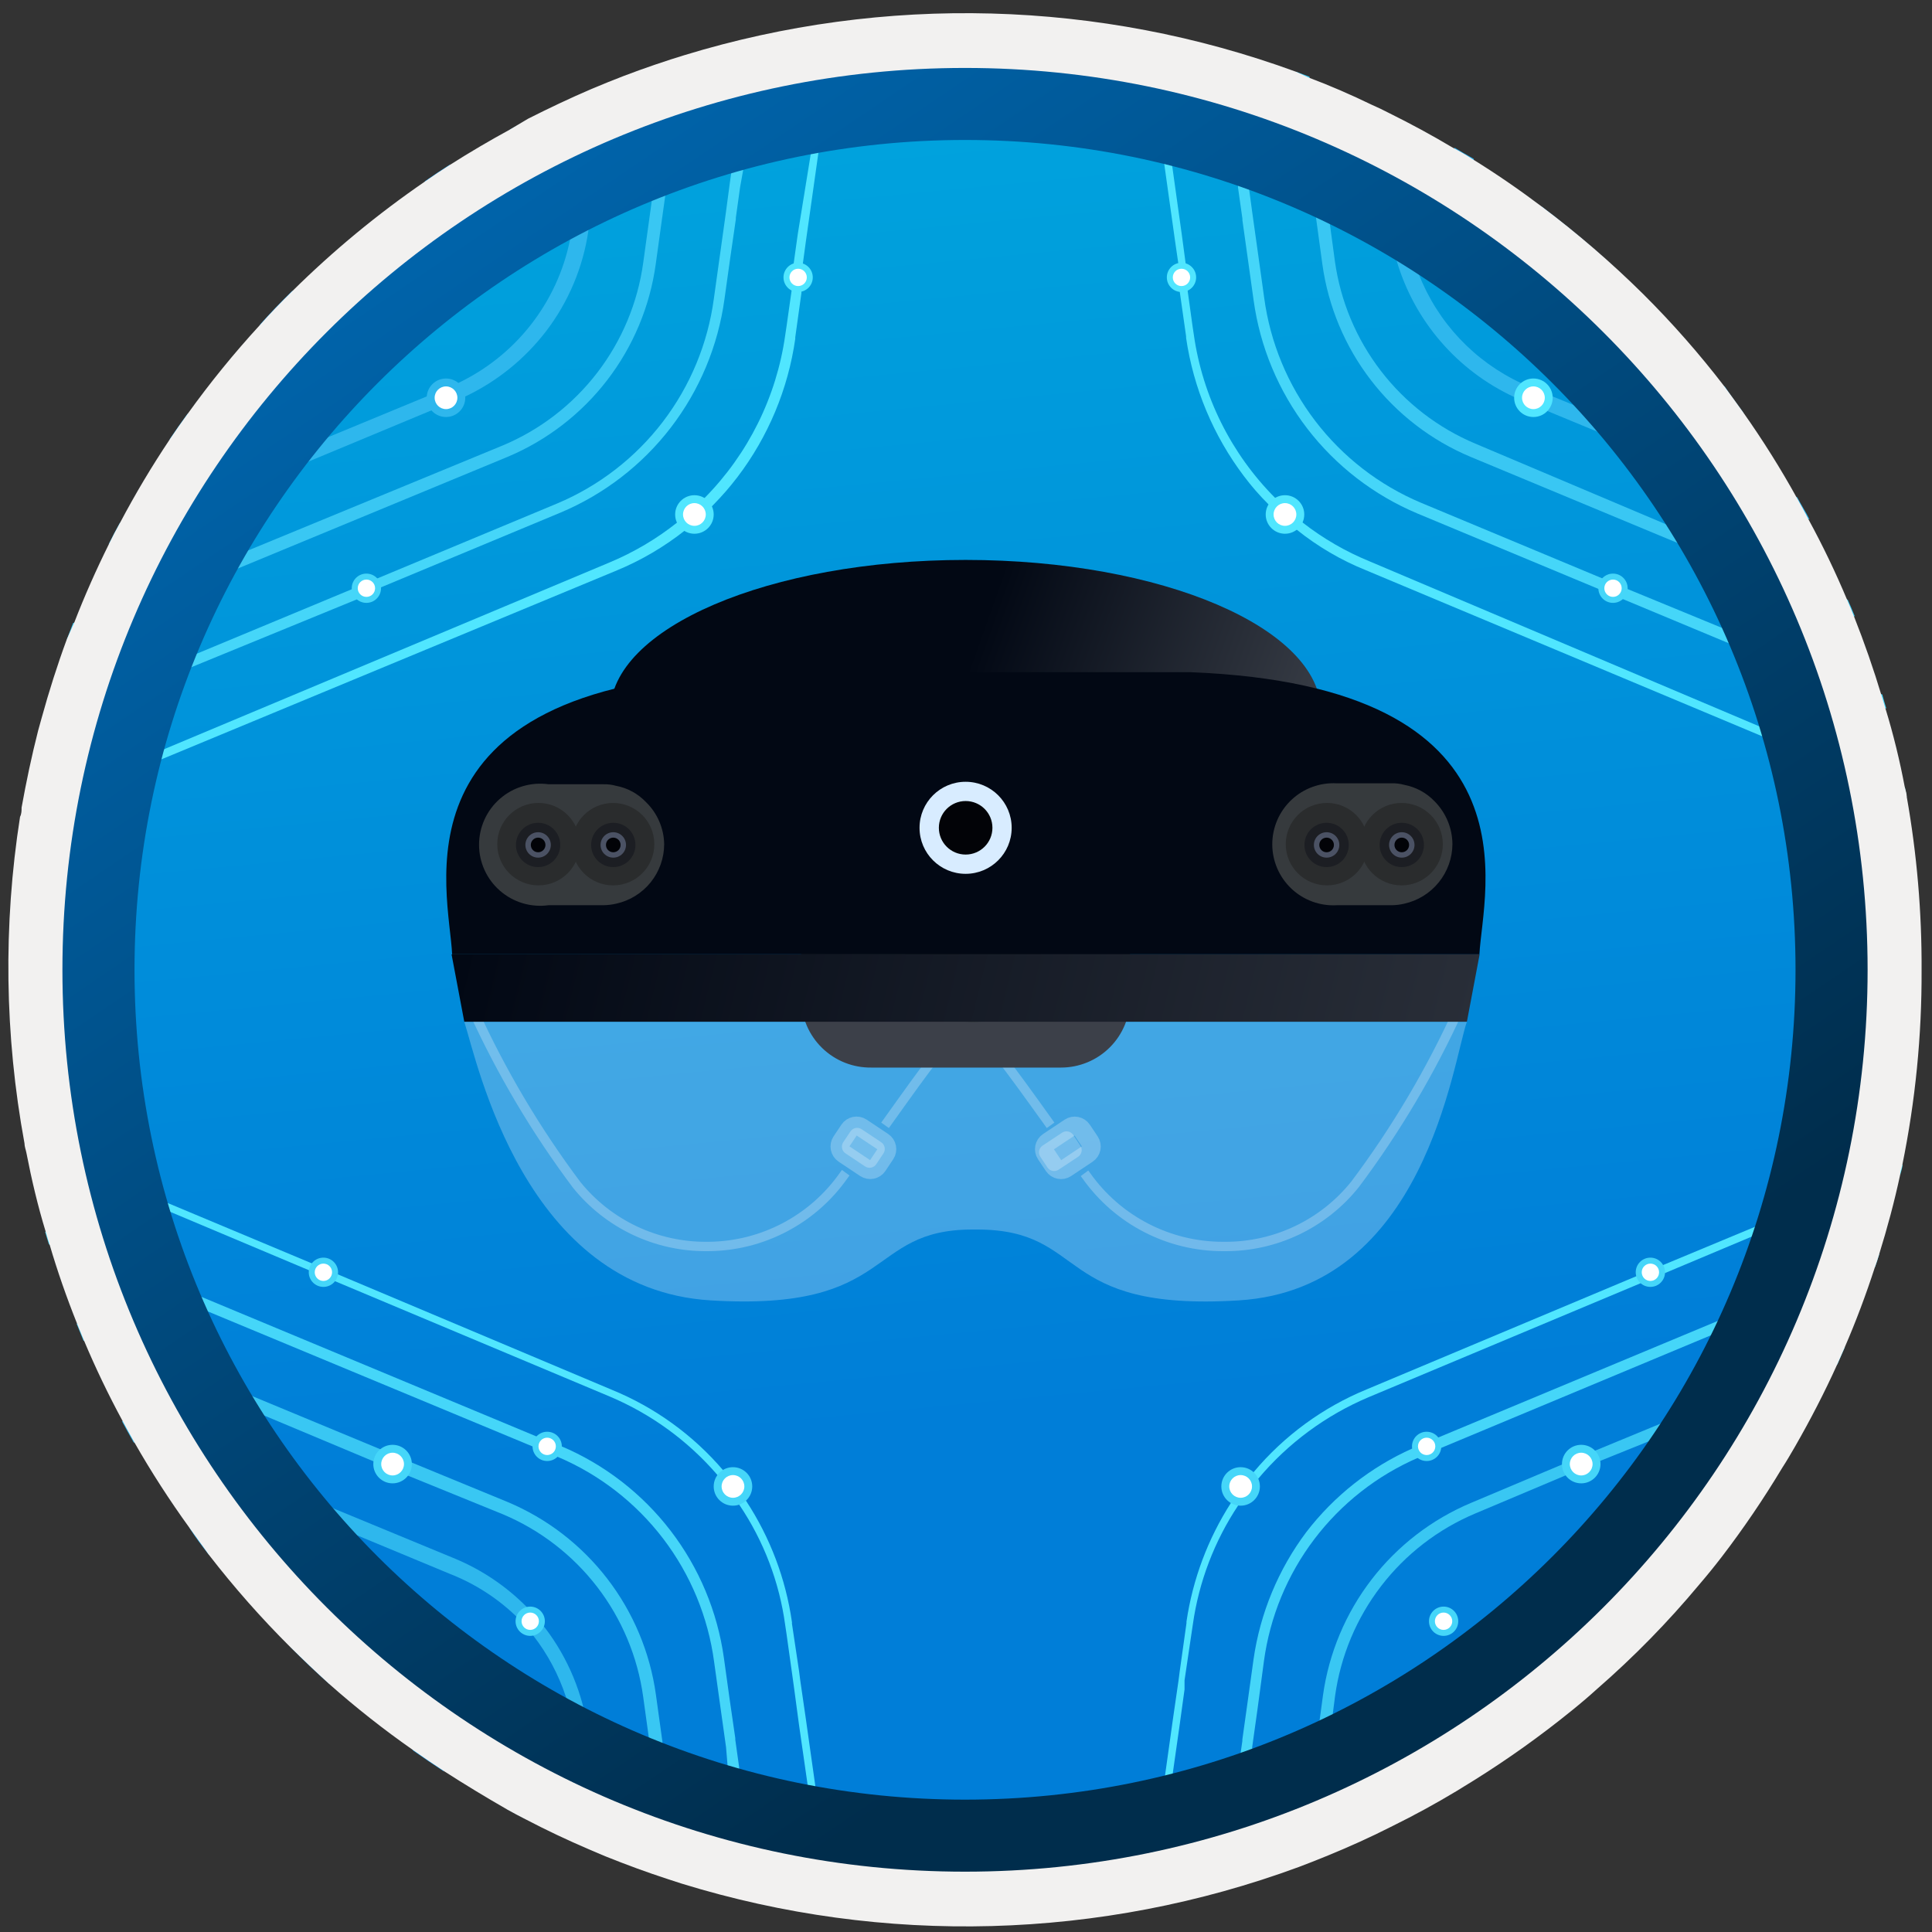 <svg width="103" height="103" viewBox="0 0 103 103" fill="none" xmlns="http://www.w3.org/2000/svg">
<rect x="0" y="0" width="103" height="103" fill="#333333" stroke="none"/>
<path d="M51.849 97.573C42.334 97.581 33.031 94.769 25.115 89.493C17.2 84.217 11.029 76.714 7.382 67.933C3.735 59.152 2.777 49.487 4.628 40.161C6.479 30.836 11.057 22.269 17.782 15.543C24.507 8.818 33.078 4.236 42.409 2.379C51.74 0.521 61.413 1.47 70.205 5.107C78.996 8.743 86.51 14.903 91.797 22.807C97.085 30.712 99.906 40.005 99.906 49.512C99.906 62.252 94.845 74.47 85.833 83.482C76.822 92.493 64.598 97.562 51.849 97.573Z" fill="url(#paint0_linear_4344_22328)"/>
<path opacity="0.3" d="M78.204 54.471C77.444 56.647 75.964 68.711 66.048 69.327C56.133 69.943 58.065 65.549 52.084 65.549H51.848C46.094 65.549 47.8 69.933 37.884 69.327C27.968 68.721 25.451 56.647 24.752 54.471H78.204Z" fill="#D8ECFF"/>
<path d="M43.804 6.975L43.63 8.156L42.962 12.879L42.797 14.091V14.419L42.726 14.943V15.271V15.425V15.62L42.397 17.982C42.4 18.009 42.4 18.037 42.397 18.064C42.015 20.744 40.954 23.281 39.314 25.436C38.924 25.947 38.502 26.434 38.05 26.894C37.952 27.004 37.845 27.107 37.732 27.202C37.465 27.48 37.18 27.741 36.879 27.982C36.766 28.084 36.653 28.167 36.54 28.259C35.404 29.162 34.144 29.898 32.8 30.446L8.694 40.446L5.354 41.812L4.327 42.253L3.299 42.695L1.244 43.557C1.244 43.393 1.306 43.228 1.326 43.064L3.381 42.191L4.409 41.75H4.471L5.56 41.288L8.796 39.922L32.502 29.984C33.792 29.444 35.003 28.729 36.098 27.859L36.437 27.581C36.716 27.356 36.984 27.116 37.239 26.863C37.341 26.77 37.454 26.668 37.557 26.555C39.89 24.198 41.4 21.152 41.862 17.869L41.934 17.386L42.202 15.497V15.138V14.891L42.263 14.44V14.378L42.315 14.029L42.53 12.489L43.219 8.238L43.424 6.739L43.702 6.904L43.804 6.975Z" fill="#50E6FF"/>
<path d="M40.196 4.778V4.963L40.052 5.99L39.62 9.07L39.456 9.984L39.23 11.606V11.688L38.932 13.741L38.623 15.949C38.282 18.439 37.296 20.798 35.765 22.793C34.233 24.788 32.209 26.349 29.89 27.325L20.323 31.308L19.994 31.544L19.347 31.811L18.998 31.965L10.253 35.549L6.636 37.048L5.465 37.53L5.177 37.705L4.294 38.074L2.074 38.988L2.259 38.321L4.499 37.386L5.362 37.027L5.701 36.883L6.873 36.401L10.541 34.83L18.761 31.411L19.09 31.267L19.768 30.98L20.118 30.836L29.704 26.842C31.929 25.906 33.87 24.406 35.335 22.49C36.8 20.574 37.739 18.308 38.058 15.918L38.408 13.413L38.695 11.359L38.911 9.737L38.973 9.296L39.404 6.216L39.548 5.189L39.641 4.521L40.196 4.778Z" fill="#45D6F9"/>
<path d="M36.489 2.981L36.355 4.008L36.212 5.035L36.057 6.123L35.914 7.15L35.831 7.745L35.605 9.368L35.472 10.394L35.328 11.421L34.958 14.09C34.646 16.34 33.754 18.47 32.368 20.27C30.983 22.07 29.152 23.479 27.056 24.358L12.671 30.312L8.561 32.007L7.338 32.571L6.691 32.838L6.033 33.115L3.557 34.101L3.896 33.218L6.362 32.191L6.989 31.924L7.708 31.627L9.023 31.082L13.226 29.347L26.82 23.741C28.802 22.907 30.533 21.572 31.842 19.867C33.152 18.163 33.995 16.147 34.29 14.019L34.691 11.123L34.742 10.743L34.968 9.07L35.184 7.499L35.328 6.472L35.472 5.374L35.616 4.347L35.76 3.32L36.489 2.981Z" fill="#39C7F3"/>
<path d="M32.418 4.419L32.264 5.589L32.13 6.544L32.038 7.201L31.976 7.663L31.812 8.875L31.75 9.347L31.37 12.16C31.37 12.16 31.37 12.253 31.37 12.294C31.086 14.247 30.308 16.095 29.11 17.663C27.972 19.143 26.5 20.332 24.814 21.134L24.393 21.329H24.321L23.458 21.688L23.037 21.863L16.502 24.584L11.539 26.637L10.039 27.253L8.929 27.715L8.538 27.879L5.795 29.009C5.98 28.629 6.175 28.259 6.381 27.89L9.196 26.729L9.515 26.606L10.748 26.093L12.309 25.446L17.56 23.28L22.749 21.134L23.232 20.939L23.951 20.641C24.103 20.583 24.251 20.514 24.393 20.436C25.916 19.716 27.25 18.652 28.29 17.328C29.329 16.004 30.046 14.456 30.384 12.807C30.435 12.571 30.476 12.345 30.507 12.109L30.887 9.306L30.939 8.895L31.031 8.177L31.185 7.017V6.852L31.288 6.072L31.401 5.24V4.86L32.418 4.419Z" fill="#2EB7ED"/>
<path d="M28.156 6.37L28.063 7.099L27.981 7.756L27.858 8.69L27.693 9.902V10.282C27.693 10.569 27.601 10.857 27.539 11.134C27.215 12.586 26.569 13.948 25.648 15.118C24.549 16.547 23.093 17.663 21.425 18.352L16.103 20.539L14.181 21.278L12.321 22.038L9.033 23.434C9.341 22.972 9.66 22.52 9.989 22.069L13.308 20.713L13.452 20.652L15.507 19.83L17.562 18.988L21.024 17.53C22.284 17.025 23.416 16.249 24.341 15.257C25.266 14.265 25.962 13.082 26.378 11.791C26.52 11.359 26.627 10.916 26.697 10.467C26.701 10.381 26.701 10.296 26.697 10.21L26.82 9.183L26.933 8.29L27.19 6.904L28.156 6.37Z" fill="#22A7E6"/>
<path d="M23.984 8.772C23.875 9.449 23.678 10.108 23.398 10.733C23.234 11.125 23.038 11.503 22.813 11.863C22.659 12.12 22.494 12.356 22.319 12.592C21.383 13.83 20.125 14.789 18.682 15.364L18.322 15.508L17.48 15.857L13.832 17.335C14.377 16.719 14.962 16.113 15.558 15.528L18.281 14.43C19.009 14.13 19.686 13.718 20.285 13.208V13.208L20.46 13.054C21.481 12.136 22.24 10.963 22.659 9.655C23.111 9.341 23.552 9.046 23.984 8.772Z" fill="#1797E0"/>
<path d="M101.653 42.48L99.537 41.596L99.228 41.463L98.427 41.124L97.338 40.672L93.978 39.266L72.831 30.405C71.498 29.869 70.252 29.139 69.132 28.239C69.01 28.153 68.894 28.061 68.783 27.962C68.487 27.725 68.206 27.471 67.94 27.202C67.827 27.11 67.724 27.007 67.632 26.894C67.157 26.423 66.718 25.919 66.317 25.385C64.685 23.226 63.625 20.69 63.234 18.013C63.23 17.986 63.23 17.958 63.234 17.931L62.895 15.549V15.374V15.2V14.892L62.823 14.419V14.07L62.648 12.869L62.062 8.691L61.826 6.966L61.929 6.894L62.196 6.729L62.484 8.783L62.998 12.459L63.203 13.988L63.254 14.327V14.409L63.316 14.861V15.149V15.498L63.573 17.356L63.645 17.838C64.111 21.132 65.632 24.187 67.981 26.545C68.079 26.655 68.186 26.758 68.3 26.853C68.559 27.116 68.833 27.362 69.122 27.592C69.23 27.691 69.343 27.783 69.461 27.869C70.544 28.712 71.736 29.402 73.006 29.923L93.813 38.732L97.204 40.149L98.303 40.611L99.146 40.96L99.424 41.083L101.551 41.966C101.592 42.141 101.622 42.315 101.653 42.48Z" fill="#50E6FF"/>
<path d="M100.566 37.777L98.285 36.832H98.203L97.062 36.329L95.87 35.836L92.171 34.296L86.51 31.935L86.15 31.781L85.575 31.545L85.205 31.391L75.566 27.376C73.247 26.401 71.222 24.839 69.691 22.845C68.159 20.85 67.174 18.491 66.832 16L66.524 13.793L66.236 11.739V11.657L66 9.984V9.85L65.558 6.667L65.414 5.641L65.291 4.747L65.476 4.635L65.825 4.419V4.747L66 5.877L66.144 6.904L66.534 9.696L66.596 10.107L66.76 11.318L67.048 13.372L67.397 15.877C67.719 18.267 68.658 20.531 70.123 22.447C71.588 24.363 73.528 25.864 75.751 26.801L85.4 30.826L85.729 30.959L86.448 31.257L86.766 31.401L91.904 33.516L95.675 35.087L96.877 35.58L98.049 36.062L100.35 37.027C100.433 37.325 100.494 37.551 100.566 37.777Z" fill="#45D6F9"/>
<path d="M98.89 32.869L96.578 31.914L96.383 31.832L95.006 31.277L93.681 30.723L89.457 28.957L78.401 24.357C76.305 23.479 74.475 22.07 73.089 20.27C71.704 18.47 70.811 16.34 70.499 14.09L70.16 11.606V11.524L69.873 9.47L69.708 8.269V7.848L69.616 7.181L69.462 6.061L69.277 4.737L69.092 3.823L69.811 4.09L69.924 4.942L70.109 6.267L70.263 7.386L70.417 8.505L70.489 9.008L70.777 11.062L70.89 11.873L71.167 13.926C71.464 16.056 72.309 18.072 73.621 19.776C74.932 21.481 76.665 22.815 78.648 23.649L88.841 27.961L93.239 29.789L94.595 30.353L95.972 30.918L96.208 31.021L98.51 31.976C98.64 32.263 98.767 32.561 98.89 32.869Z" fill="#39C7F3"/>
<path d="M96.475 27.695L94.173 26.74L93.618 26.515L92.056 25.868L90.495 25.221L85.182 23.024L82.5 21.915L82.069 21.73L81.165 21.36L80.723 21.165C79.22 20.468 77.883 19.457 76.802 18.202C75.721 16.947 74.921 15.475 74.455 13.886C74.289 13.321 74.165 12.744 74.085 12.161L73.818 10.2L73.705 9.348V9.03L73.54 7.849L73.427 7.295L73.325 6.566L73.201 5.683C73.509 5.816 73.807 5.96 74.105 6.114L74.208 6.874V7.028L74.455 8.321L74.527 8.876L74.609 9.523L74.773 10.703L74.958 12.089C75.079 12.953 75.306 13.798 75.636 14.605C76.641 17.185 78.608 19.275 81.123 20.436C81.253 20.506 81.387 20.568 81.524 20.621V20.621L82.284 20.939L82.747 21.124L83.929 21.607L89.58 23.948L91.234 24.625L92.858 25.303L93.505 25.56L95.817 26.515C96.033 26.925 96.279 27.305 96.475 27.695Z" fill="#2EB7ED"/>
<path d="M92.952 22.007L90.578 21.032L89.469 20.57L87.414 19.738L85.359 18.875L84.074 18.352C82.392 17.669 80.92 16.553 79.81 15.118C79.028 14.082 78.449 12.908 78.104 11.658C77.982 11.212 77.886 10.759 77.817 10.302V10.302L77.642 8.957L77.539 7.869C77.868 8.064 78.197 8.259 78.567 8.465L78.71 9.604L78.793 10.21C78.793 10.456 78.834 10.703 78.916 10.949C79.03 11.473 79.192 11.985 79.399 12.479C79.701 13.212 80.098 13.903 80.581 14.533C81.392 15.579 82.414 16.442 83.581 17.069C83.876 17.234 84.182 17.381 84.495 17.51L86.037 18.136L88.205 19.029L89.551 19.584L91.955 20.611C92.243 21.052 92.592 21.524 92.952 22.007Z" fill="#22A7E6"/>
<path d="M87.545 15.672L86.784 15.364C85.337 14.792 84.075 13.833 83.137 12.592C82.763 12.102 82.446 11.572 82.191 11.011C84.079 12.442 85.868 13.999 87.545 15.672V15.672Z" fill="#1797E0"/>
<path d="M101.427 62.089C101.427 62.253 101.355 62.428 101.314 62.602L99.156 63.506L98.016 63.988L97.635 64.142L96.895 64.461L93.433 65.908L88.768 67.869L88.398 68.013L87.833 68.259L87.463 68.413L72.954 74.492C70.684 75.453 68.673 76.938 67.087 78.824L66.758 79.225C66.604 79.42 66.45 79.615 66.316 79.82C66.204 79.961 66.101 80.108 66.008 80.262C64.738 82.17 63.913 84.338 63.593 86.607L63.521 87.089L63.151 89.584V90.067L62.884 92.007L62.514 94.605L62.258 96.473L62.083 97.675V97.767L61.97 97.695L61.816 97.603L61.713 97.531L61.846 96.566L62.103 94.707L62.535 91.627L62.833 89.574L62.895 89.091L63.254 86.535C63.25 86.508 63.25 86.48 63.254 86.453C63.587 84.197 64.396 82.037 65.628 80.118C65.7 79.995 65.782 79.871 65.864 79.758C65.946 79.646 66.183 79.296 66.347 79.081C66.42 78.981 66.499 78.885 66.583 78.793C66.667 78.679 66.756 78.57 66.85 78.465C68.469 76.536 70.532 75.028 72.862 74.071L87.247 68.034L87.555 67.91L88.367 67.572L88.675 67.438L93.608 65.385L97.06 63.937L97.82 63.619L98.17 63.475L99.3 63.003L101.427 62.089Z" fill="#50E6FF"/>
<path d="M100.193 66.853C100.121 67.089 100.049 67.315 99.967 67.54L97.624 68.567L96.37 69.091L95.62 69.409L95.137 69.604L91.243 71.175L76.858 77.181L76.467 77.346L75.995 77.541L75.779 77.633L75.604 77.715C73.416 78.662 71.509 80.158 70.069 82.058C68.629 83.957 67.704 86.196 67.384 88.557L67.045 91.093L66.757 93.147V93.29L66.541 94.81L66.469 95.333L66.305 96.494L66.161 97.52L66.007 98.609L65.812 100.036L65.277 99.707L65.401 98.793L65.555 97.705L65.699 96.678L65.863 95.508L66.007 94.481L66.141 93.455L66.233 92.818V92.736L66.521 90.683L66.829 88.465C67.182 86.002 68.15 83.668 69.644 81.678C71.128 79.746 73.07 78.215 75.296 77.222L75.563 77.099L76.344 76.771L76.652 76.647L91.572 70.425L95.404 68.834L95.918 68.618L96.617 68.331L97.84 67.828L100.193 66.853Z" fill="#45D6F9"/>
<path d="M98.356 71.823L97.956 72.737L95.325 73.825L93.907 74.41L92.623 74.944H92.489L87.865 76.854L85.317 77.881L84.896 78.055L83.94 78.456L83.529 78.63L78.659 80.684C76.675 81.517 74.943 82.852 73.632 84.557C72.32 86.261 71.475 88.277 71.178 90.407L71.055 91.362L70.798 93.302V93.661L70.644 94.76L70.562 95.355L70.49 95.848L70.336 96.978L70.038 99.144L69.318 99.421L69.616 97.275L69.709 96.588L69.77 96.136L69.914 95.047V94.945L70.058 93.918L70.202 92.891L70.346 91.752L70.531 90.386C70.844 88.137 71.737 86.008 73.122 84.208C74.507 82.408 76.337 80.999 78.433 80.119L83.303 78.066L83.735 77.891L84.629 77.511L85.07 77.326L88.574 75.879L93.044 74.031L93.239 73.948L94.411 73.456L95.798 72.881L98.356 71.823Z" fill="#39C7F3"/>
<path d="M85.142 89.984C84.689 90.395 84.217 90.796 83.744 91.175C84.164 90.728 84.633 90.328 85.142 89.984Z" fill="#1797E0"/>
<path d="M43.803 97.5L43.7 97.572L43.422 97.736L43.299 96.822L43.063 95.2L42.6 91.976L42.344 90.067L42.282 89.615L41.933 87.12L41.861 86.638C41.55 84.347 40.717 82.159 39.425 80.241L39.169 79.8C38.968 79.511 38.751 79.234 38.521 78.968C38.434 78.845 38.338 78.728 38.233 78.619C36.669 76.807 34.707 75.38 32.5 74.45L17.827 68.29L17.488 68.147L16.799 67.859L16.46 67.715L9.144 64.635L5.753 63.218L4.726 62.777L3.554 62.346L1.499 61.463C1.499 61.298 1.438 61.124 1.396 60.949L3.503 61.832L4.582 62.346L5.609 62.777H5.681L9.031 64.173L16.655 67.366L16.912 67.479L17.693 67.808L17.991 67.931L32.613 74.091C34.907 75.028 36.943 76.5 38.552 78.383L38.819 78.722C38.932 78.845 39.025 78.968 39.127 79.101C39.23 79.235 39.405 79.471 39.528 79.656L39.775 80.015C41.055 81.962 41.89 84.167 42.22 86.473C42.225 86.5 42.225 86.528 42.22 86.555L42.6 89.091L42.662 89.574L42.96 91.627L43.474 95.262L43.71 96.925L43.803 97.5Z" fill="#50E6FF"/>
<path d="M40.197 99.698L39.652 100.026L39.519 99.307L39.365 98.281L39.221 97.254L39.036 95.888L38.882 94.8L38.789 94.133L38.707 93.147L38.419 91.094L38.07 88.588C37.75 86.204 36.814 83.944 35.355 82.03C33.895 80.117 31.963 78.616 29.747 77.675V77.675L29.428 77.541L28.781 77.274L28.432 77.13L11.149 69.944L7.573 68.414L7.336 68.311L6.124 67.808L4.891 67.295L2.61 66.34C2.538 66.114 2.466 65.888 2.404 65.662L4.665 66.607L5.877 67.11L7.069 67.603L7.275 67.685L10.748 69.143L28.565 76.566L28.904 76.699L29.572 76.987L29.86 77.1H29.922C32.221 78.072 34.229 79.624 35.749 81.603C37.269 83.583 38.249 85.922 38.594 88.394L38.902 90.611L39.2 92.665V92.747L39.406 94.215V94.369L39.632 95.95L39.817 97.305L39.961 98.332L40.115 99.359L40.197 99.698Z" fill="#45D6F9"/>
<path d="M36.344 100.396L35.615 100.16L35.338 98.106L35.194 97.079V96.987L35.04 95.96L34.978 95.498L34.855 94.585L34.69 93.353L34.587 92.613L34.289 90.457C33.995 88.329 33.151 86.313 31.842 84.608C30.532 82.904 28.801 81.569 26.819 80.734L21.774 78.681L21.373 78.517L20.346 78.085L19.945 77.921L14.14 75.488L10.379 73.927L9.721 73.64L8.365 73.075L6.978 72.5L4.45 71.473L4.08 70.56L6.567 71.586L7.933 72.151L9.259 72.695L9.814 72.921L13.523 74.461L20.253 77.254L20.726 77.459L21.456 77.757L21.928 77.962L27.066 80.077C29.161 80.957 30.991 82.366 32.377 84.166C33.762 85.966 34.655 88.095 34.968 90.344L35.317 92.86V92.921L35.564 94.718V94.985L35.718 96.084L35.79 96.607L35.862 97.151L36.057 98.281L36.344 100.396Z" fill="#39C7F3"/>
<path d="M32.265 98.938L31.371 98.558L31.299 97.696V97.644L31.134 96.371L31.032 95.611L30.98 95.201L30.826 94.061L30.631 92.654V92.398C30.54 91.737 30.385 91.088 30.168 90.457C29.782 89.286 29.198 88.188 28.442 87.213C28.339 87.09 28.247 86.967 28.134 86.843L27.949 86.618L27.63 86.279C26.59 85.247 25.348 84.44 23.983 83.907L19.04 81.853L14.612 80.026L13.368 79.513L11.776 78.773L10.111 78.085L7.121 76.894C6.905 76.515 6.7 76.135 6.494 75.755L9.33 76.925L10.923 77.582L12.485 78.229L13.574 78.681L17.797 80.426L24.281 83.106C25.701 83.701 26.989 84.57 28.072 85.663C28.185 85.776 28.288 85.878 28.381 85.991C28.473 86.104 28.586 86.217 28.689 86.33C28.792 86.443 28.884 86.566 28.977 86.689L29.069 86.802C30.291 88.41 31.077 90.305 31.35 92.305L31.453 93.065L31.638 94.472L31.72 95.119L31.782 95.591L31.946 96.751L31.997 97.162L32.224 98.774L32.265 98.938Z" fill="#2EB7ED"/>
<path d="M28.009 96.967C27.681 96.802 27.362 96.628 27.044 96.453L26.766 94.266C26.771 94.215 26.771 94.164 26.766 94.112C26.705 93.656 26.602 93.205 26.458 92.767C26.303 92.237 26.093 91.725 25.831 91.238C24.788 89.292 23.082 87.785 21.022 86.987L19.389 86.32L17.056 85.365L14.857 84.41L11.127 82.88C10.757 82.408 10.398 81.936 10.1 81.453L13.532 82.88L15.587 83.722L17.642 84.574L19.892 85.498L21.372 86.104C23.036 86.802 24.491 87.92 25.595 89.349C25.809 89.623 26.004 89.911 26.18 90.211C26.543 90.79 26.836 91.411 27.054 92.059V92.059C27.213 92.494 27.34 92.94 27.434 93.394C27.496 93.65 27.537 93.917 27.578 94.184L27.64 94.646L28.009 96.967Z" fill="#22A7E6"/>
<path d="M23.663 94.442C23.108 94.082 22.574 93.713 22.029 93.333C21.176 91.863 19.861 90.715 18.289 90.068L17.549 89.77C16.84 89.144 16.152 88.487 15.494 87.819L18.7 89.123C20.14 89.698 21.398 90.653 22.337 91.885C22.916 92.66 23.363 93.523 23.663 94.442V94.442Z" fill="#1797E0"/>
<path fill-rule="evenodd" clip-rule="evenodd" d="M101.654 42.479C101.654 42.315 101.592 42.14 101.551 41.976C101.284 40.559 100.945 39.163 100.523 37.787C100.451 37.561 100.39 37.335 100.318 37.109C99.886 35.672 99.393 34.255 98.848 32.879C98.725 32.571 98.602 32.274 98.478 31.986C97.862 30.515 97.177 29.087 96.423 27.705C96.228 27.315 96.012 26.935 95.807 26.565C94.939 24.994 93.985 23.473 92.95 22.006C92.611 21.524 92.262 21.052 91.923 20.59C90.592 18.856 89.147 17.213 87.597 15.672C85.903 13.997 84.097 12.44 82.192 11.011C80.99 10.107 79.757 9.255 78.472 8.464C78.154 8.259 77.825 8.064 77.445 7.869C76.345 7.212 75.205 6.596 74.044 6.021C73.746 5.867 73.448 5.723 73.139 5.589C72.04 5.056 70.91 4.563 69.759 4.132L69.091 3.824C58.609 -0.011 47.162 -0.321 36.487 2.941L35.768 3.166C34.628 3.536 33.508 3.936 32.419 4.378L31.524 4.748C30.374 5.24 29.254 5.774 28.154 6.329L27.188 6.904C26.099 7.499 25.03 8.125 23.983 8.793C23.551 9.067 23.119 9.354 22.688 9.655C20.142 11.399 17.759 13.368 15.567 15.538V15.538C14.971 16.123 14.385 16.729 13.841 17.345C12.47 18.838 11.191 20.412 10.008 22.058V22.058C9.679 22.51 9.361 22.961 9.052 23.423C8.092 24.858 7.207 26.342 6.401 27.869C6.196 28.239 6.001 28.608 5.816 28.988C5.138 30.354 4.511 31.76 3.956 33.198L3.555 34.101C3.052 35.467 2.61 36.863 2.219 38.28L2.034 38.947C1.685 40.313 1.397 41.688 1.151 43.054C1.151 43.218 1.151 43.383 1.069 43.547C0.165 49.32 0.245 55.203 1.305 60.95C1.305 61.124 1.377 61.299 1.408 61.463C1.685 62.89 2.014 64.286 2.435 65.662C2.497 65.888 2.569 66.114 2.641 66.34C3.062 67.777 3.555 69.184 4.11 70.57L4.48 71.473C5.096 72.938 5.781 74.365 6.535 75.755C6.74 76.135 6.946 76.514 7.162 76.894C8.059 78.465 9.04 79.987 10.101 81.453C10.44 81.936 10.799 82.408 11.128 82.88C12.469 84.615 13.921 86.261 15.475 87.808C16.153 88.476 16.841 89.133 17.53 89.759C18.966 91.033 20.476 92.223 22.051 93.322C22.051 93.322 22.051 93.322 22.051 93.322C22.595 93.702 23.13 94.071 23.684 94.431C24.784 95.139 25.904 95.817 27.065 96.484C27.384 96.659 27.702 96.833 28.031 96.997C29.13 97.572 30.24 98.096 31.391 98.589L32.285 98.969C33.384 99.41 34.494 99.821 35.635 100.19L36.364 100.427C47.126 103.741 58.68 103.427 69.245 99.533L69.965 99.256C71.115 98.804 72.246 98.322 73.355 97.788L74.249 97.346C75.41 96.772 76.541 96.156 77.65 95.488L78.616 94.893C80.402 93.776 82.118 92.552 83.754 91.227V91.227C84.227 90.847 84.699 90.447 85.151 90.036C87.108 88.332 88.926 86.475 90.587 84.482C90.998 84.003 91.399 83.51 91.789 83.003C92.95 81.487 94.023 79.907 95.005 78.27V78.27C95.252 77.89 95.478 77.5 95.704 77.11C96.516 75.693 97.266 74.246 97.944 72.746L98.345 71.833C98.951 70.436 99.485 69.009 99.958 67.551C100.04 67.326 100.112 67.1 100.184 66.863C100.616 65.477 100.996 64.061 101.304 62.623C101.304 62.449 101.386 62.274 101.417 62.11C102.114 58.694 102.459 55.216 102.445 51.73C102.46 48.629 102.195 45.533 101.654 42.479V42.479ZM88.439 80.981C86.906 82.908 85.23 84.716 83.425 86.391V86.391C82.265 87.459 81.051 88.466 79.788 89.41V89.41C78.233 90.581 76.606 91.654 74.917 92.624L74.003 93.127C72.893 93.732 71.763 94.287 70.602 94.8L69.872 95.118C68.711 95.611 67.529 96.053 66.327 96.453L65.721 96.648C64.529 97.028 63.306 97.357 62.073 97.675H61.95C54.681 99.324 47.124 99.229 39.899 97.398C39.694 97.357 39.492 97.306 39.293 97.244C38.101 96.925 36.94 96.566 35.789 96.156L35.059 95.899C33.908 95.468 32.799 95.005 31.699 94.492C31.398 94.362 31.1 94.218 30.805 94.061C29.562 93.455 28.339 92.798 27.157 92.079C26.716 91.812 26.284 91.535 25.853 91.248C23.586 89.782 21.451 88.123 19.472 86.289C18.876 85.734 18.311 85.18 17.745 84.595C16.182 82.992 14.74 81.276 13.43 79.461C13.121 79.05 12.834 78.64 12.546 78.219C11.519 76.747 10.575 75.218 9.72 73.64C9.556 73.332 9.392 73.024 9.248 72.705C8.524 71.275 7.882 69.805 7.326 68.301C7.223 68.065 7.141 67.829 7.059 67.592C6.638 66.453 6.299 65.323 5.98 64.153C5.898 63.876 5.826 63.588 5.754 63.301C5.702 63.132 5.661 62.961 5.631 62.787C4.751 59.16 4.309 55.441 4.316 51.709C4.311 48.39 4.655 45.08 5.343 41.832V41.832C5.343 41.658 5.415 41.493 5.466 41.319C5.781 39.876 6.172 38.45 6.638 37.048C6.71 36.812 6.792 36.586 6.864 36.36C7.378 34.882 7.963 33.434 8.611 32.027C8.754 31.719 8.898 31.411 9.052 31.103C9.79 29.571 10.617 28.083 11.529 26.647C11.786 26.237 12.043 25.846 12.31 25.446C13.461 23.733 14.725 22.096 16.091 20.549C16.564 20.004 17.047 19.522 17.54 18.978C20.187 16.234 23.158 13.82 26.387 11.791C26.747 11.565 27.096 11.339 27.414 11.134C28.534 10.466 29.675 9.85 30.846 9.286C31.144 9.142 31.432 8.998 31.73 8.875C32.83 8.362 33.96 7.848 35.1 7.479L35.83 7.212C36.981 6.811 38.142 6.452 39.334 6.185C39.533 6.123 39.735 6.071 39.94 6.031C43.711 5.071 47.587 4.584 51.479 4.583C56.245 4.582 60.984 5.298 65.536 6.709L66.142 6.904C67.344 7.304 68.526 7.735 69.687 8.228C69.923 8.32 70.17 8.433 70.417 8.546C71.578 9.049 72.708 9.573 73.818 10.199L74.732 10.703C76.087 11.469 77.4 12.305 78.668 13.208C79.284 13.629 79.89 14.08 80.486 14.553C81.514 15.354 82.541 16.206 83.487 17.089C84.114 17.674 84.72 18.269 85.316 18.875C86.872 20.478 88.308 22.194 89.611 24.009C89.919 24.419 90.207 24.83 90.495 25.251C91.497 26.719 92.413 28.245 93.238 29.82C93.402 30.128 93.567 30.436 93.721 30.754C94.438 32.187 95.076 33.657 95.632 35.159C95.725 35.395 95.817 35.631 95.889 35.867C96.406 37.279 96.845 38.719 97.204 40.179C97.204 40.354 97.297 40.528 97.338 40.703C99.175 48.347 99.08 56.329 97.061 63.927V63.927C97.061 64.102 96.968 64.276 96.917 64.451C96.495 65.939 96.012 67.397 95.457 68.825C95.355 69.071 95.262 69.307 95.159 69.543C94.535 71.076 93.829 72.573 93.043 74.03C92.868 74.348 92.694 74.666 92.508 74.985C92.18 75.57 91.83 76.145 91.481 76.71C90.854 77.736 90.197 78.681 89.488 79.625C89.107 80.129 88.779 80.56 88.439 80.981Z" fill="#F2F1F0"/>
<path opacity="0.25" d="M47.184 59.994C48.334 58.382 49.383 56.914 49.742 56.493" stroke="white" stroke-width="0.5" stroke-miterlimit="10"/>
<path opacity="0.25" d="M25.205 53.815C26.707 57.123 28.564 60.26 30.744 63.168C31.576 64.201 32.632 65.032 33.831 65.601C35.03 66.17 36.342 66.461 37.669 66.453H37.782C39.195 66.44 40.585 66.091 41.836 65.433C43.087 64.776 44.163 63.831 44.975 62.675L45.088 62.521" stroke="white" stroke-width="0.5" stroke-miterlimit="10"/>
<path opacity="0.25" d="M45.338 60.32L44.956 60.892C44.824 61.09 44.877 61.358 45.076 61.49L46.119 62.185C46.317 62.318 46.585 62.264 46.717 62.066L47.099 61.494C47.231 61.296 47.178 61.028 46.98 60.896L45.937 60.201C45.739 60.069 45.471 60.122 45.338 60.32Z" fill="white"/>
<path opacity="0.25" d="M45.272 60.238L44.856 60.861C44.711 61.078 44.77 61.371 44.987 61.516L46.132 62.28C46.349 62.424 46.643 62.366 46.788 62.149L47.204 61.525C47.349 61.308 47.29 61.015 47.073 60.87L45.928 60.107C45.711 59.962 45.417 60.021 45.272 60.238Z" stroke="white" stroke-miterlimit="10"/>
<path opacity="0.25" d="M53.441 56.493C53.801 56.924 54.859 58.382 56.01 59.994" stroke="white" stroke-width="0.5" stroke-miterlimit="10"/>
<path opacity="0.25" d="M57.818 62.551L57.931 62.705C58.756 63.865 59.847 64.811 61.113 65.463C62.378 66.115 63.782 66.455 65.206 66.453H65.319C66.649 66.457 67.963 66.161 69.162 65.587C70.361 65.013 71.415 64.175 72.245 63.136C74.425 60.228 76.282 57.092 77.783 53.783" stroke="white" stroke-width="0.5" stroke-miterlimit="10"/>
<path opacity="0.25" d="M56.623 60.385L55.583 61.074C55.385 61.205 55.331 61.472 55.462 61.669L55.841 62.24C55.972 62.438 56.238 62.492 56.436 62.361L57.477 61.672C57.675 61.541 57.729 61.275 57.597 61.077L57.219 60.506C57.088 60.309 56.821 60.254 56.623 60.385Z" fill="white"/>
<path opacity="0.25" d="M57.033 60.109L55.887 60.873C55.67 61.017 55.612 61.311 55.757 61.528L56.173 62.151C56.318 62.368 56.611 62.427 56.828 62.282L57.974 61.518C58.191 61.374 58.249 61.08 58.105 60.863L57.688 60.24C57.543 60.023 57.25 59.964 57.033 60.109Z" stroke="white" stroke-miterlimit="10"/>
<path d="M51.479 46.073C61.943 46.073 70.427 42.441 70.427 37.962C70.427 33.482 61.943 29.851 51.479 29.851C41.014 29.851 32.531 33.482 32.531 37.962C32.531 42.441 41.014 46.073 51.479 46.073Z" fill="url(#paint1_linear_4344_22328)"/>
<path d="M42.715 49.605H60.245V53.229C60.246 53.712 60.152 54.191 59.968 54.639C59.783 55.086 59.513 55.492 59.171 55.834C58.829 56.177 58.423 56.449 57.976 56.634C57.529 56.819 57.05 56.915 56.566 56.915H46.455C45.971 56.921 45.49 56.833 45.039 56.654C44.589 56.475 44.179 56.209 43.831 55.871C43.484 55.534 43.207 55.131 43.015 54.687C42.824 54.242 42.721 53.764 42.715 53.28V49.605Z" fill="#3C4049"/>
<path d="M51.881 54.492C53.878 54.492 55.498 52.874 55.498 50.878C55.498 48.882 53.878 47.264 51.881 47.264C49.883 47.264 48.264 48.882 48.264 50.878C48.264 52.874 49.883 54.492 51.881 54.492Z" fill="#363A3D"/>
<path d="M78.872 50.877C79.036 47.551 82.365 36.575 63.459 35.836H39.517C20.631 36.575 23.96 47.551 24.104 50.877H78.872Z" fill="#020814"/>
<path d="M51.479 46.586C52.836 46.586 53.935 45.488 53.935 44.133C53.935 42.777 52.836 41.679 51.479 41.679C50.123 41.679 49.023 42.777 49.023 44.133C49.023 45.488 50.123 46.586 51.479 46.586Z" fill="#D8ECFF"/>
<path d="M51.481 45.559C52.27 45.559 52.909 44.92 52.909 44.132C52.909 43.344 52.27 42.705 51.481 42.705C50.692 42.705 50.053 43.344 50.053 44.132C50.053 44.92 50.692 45.559 51.481 45.559Z" fill="#020307"/>
<path d="M78.204 54.471H24.752L24.074 50.878H78.883L78.204 54.471Z" fill="url(#paint2_linear_4344_22328)"/>
<path d="M37.022 28.455C37.589 28.455 38.049 27.995 38.049 27.428C38.049 26.861 37.589 26.401 37.022 26.401C36.454 26.401 35.994 26.861 35.994 27.428C35.994 27.995 36.454 28.455 37.022 28.455Z" fill="#50E6FF"/>
<path d="M37.02 28.034C37.355 28.034 37.627 27.763 37.627 27.428C37.627 27.093 37.355 26.822 37.02 26.822C36.685 26.822 36.414 27.093 36.414 27.428C36.414 27.763 36.685 28.034 37.02 28.034Z" fill="white"/>
<path d="M23.777 22.232C24.345 22.232 24.805 21.773 24.805 21.205C24.805 20.638 24.345 20.179 23.777 20.179C23.21 20.179 22.75 20.638 22.75 21.205C22.75 21.773 23.21 22.232 23.777 22.232Z" fill="#2EB7ED"/>
<path d="M23.778 21.811C24.113 21.811 24.384 21.54 24.384 21.205C24.384 20.871 24.113 20.6 23.778 20.6C23.443 20.6 23.172 20.871 23.172 21.205C23.172 21.54 23.443 21.811 23.778 21.811Z" fill="white"/>
<path d="M19.533 32.141C19.964 32.141 20.314 31.791 20.314 31.36C20.314 30.929 19.964 30.58 19.533 30.58C19.102 30.58 18.752 30.929 18.752 31.36C18.752 31.791 19.102 32.141 19.533 32.141Z" fill="#45D6F9"/>
<path d="M19.535 31.822C19.79 31.822 19.997 31.615 19.997 31.36C19.997 31.104 19.79 30.898 19.535 30.898C19.279 30.898 19.072 31.104 19.072 31.36C19.072 31.615 19.279 31.822 19.535 31.822Z" fill="white"/>
<path d="M17.242 68.608C17.673 68.608 18.023 68.259 18.023 67.828C18.023 67.397 17.673 67.048 17.242 67.048C16.811 67.048 16.461 67.397 16.461 67.828C16.461 68.259 16.811 68.608 17.242 68.608Z" fill="#45D6F9"/>
<path d="M17.242 68.29C17.497 68.29 17.704 68.083 17.704 67.828C17.704 67.573 17.497 67.366 17.242 67.366C16.986 67.366 16.779 67.573 16.779 67.828C16.779 68.083 16.986 68.29 17.242 68.29Z" fill="white"/>
<path d="M29.172 77.891C29.603 77.891 29.953 77.541 29.953 77.11C29.953 76.679 29.603 76.33 29.172 76.33C28.74 76.33 28.391 76.679 28.391 77.11C28.391 77.541 28.74 77.891 29.172 77.891Z" fill="#45D6F9"/>
<path d="M29.171 77.572C29.427 77.572 29.634 77.365 29.634 77.109C29.634 76.854 29.427 76.647 29.171 76.647C28.916 76.647 28.709 76.854 28.709 77.109C28.709 77.365 28.916 77.572 29.171 77.572Z" fill="white"/>
<path d="M28.267 87.213C28.698 87.213 29.048 86.864 29.048 86.433C29.048 86.002 28.698 85.652 28.267 85.652C27.836 85.652 27.486 86.002 27.486 86.433C27.486 86.864 27.836 87.213 28.267 87.213Z" fill="#45D6F9"/>
<path d="M28.267 86.894C28.522 86.894 28.73 86.687 28.73 86.432C28.73 86.177 28.522 85.97 28.267 85.97C28.012 85.97 27.805 86.177 27.805 86.432C27.805 86.687 28.012 86.894 28.267 86.894Z" fill="white"/>
<path d="M39.076 80.272C39.644 80.272 40.104 79.812 40.104 79.246C40.104 78.678 39.644 78.219 39.076 78.219C38.509 78.219 38.049 78.678 38.049 79.246C38.049 79.812 38.509 80.272 39.076 80.272Z" fill="#45D6F9"/>
<path d="M39.077 79.851C39.412 79.851 39.683 79.58 39.683 79.245C39.683 78.911 39.412 78.64 39.077 78.64C38.742 78.64 38.471 78.911 38.471 79.245C38.471 79.58 38.742 79.851 39.077 79.851Z" fill="white"/>
<path d="M20.93 79.081C21.497 79.081 21.957 78.621 21.957 78.054C21.957 77.487 21.497 77.027 20.93 77.027C20.362 77.027 19.902 77.487 19.902 78.054C19.902 78.621 20.362 79.081 20.93 79.081Z" fill="#45D6F9"/>
<path d="M20.93 78.66C21.265 78.66 21.537 78.389 21.537 78.054C21.537 77.719 21.265 77.448 20.93 77.448C20.596 77.448 20.324 77.719 20.324 78.054C20.324 78.389 20.596 78.66 20.93 78.66Z" fill="white"/>
<path d="M87.986 68.608C88.417 68.608 88.767 68.259 88.767 67.828C88.767 67.397 88.417 67.048 87.986 67.048C87.555 67.048 87.205 67.397 87.205 67.828C87.205 68.259 87.555 68.608 87.986 68.608Z" fill="#45D6F9"/>
<path d="M87.988 68.29C88.243 68.29 88.45 68.083 88.45 67.828C88.45 67.573 88.243 67.366 87.988 67.366C87.732 67.366 87.525 67.573 87.525 67.828C87.525 68.083 87.732 68.29 87.988 68.29Z" fill="white"/>
<path d="M76.058 77.891C76.49 77.891 76.839 77.541 76.839 77.11C76.839 76.679 76.49 76.33 76.058 76.33C75.627 76.33 75.277 76.679 75.277 77.11C75.277 77.541 75.627 77.891 76.058 77.891Z" fill="#45D6F9"/>
<path d="M76.058 77.572C76.314 77.572 76.52 77.365 76.52 77.109C76.52 76.854 76.314 76.647 76.058 76.647C75.803 76.647 75.596 76.854 75.596 77.109C75.596 77.365 75.803 77.572 76.058 77.572Z" fill="white"/>
<path d="M76.963 87.213C77.394 87.213 77.743 86.864 77.743 86.433C77.743 86.002 77.394 85.652 76.963 85.652C76.531 85.652 76.182 86.002 76.182 86.433C76.182 86.864 76.531 87.213 76.963 87.213Z" fill="#45D6F9"/>
<path d="M76.96 86.894C77.216 86.894 77.423 86.687 77.423 86.432C77.423 86.177 77.216 85.97 76.96 85.97C76.705 85.97 76.498 86.177 76.498 86.432C76.498 86.687 76.705 86.894 76.96 86.894Z" fill="white"/>
<path d="M66.141 80.272C66.708 80.272 67.168 79.812 67.168 79.246C67.168 78.678 66.708 78.219 66.141 78.219C65.573 78.219 65.113 78.678 65.113 79.246C65.113 79.812 65.573 80.272 66.141 80.272Z" fill="#45D6F9"/>
<path d="M66.141 79.851C66.476 79.851 66.748 79.58 66.748 79.245C66.748 78.911 66.476 78.64 66.141 78.64C65.807 78.64 65.535 78.911 65.535 79.245C65.535 79.58 65.807 79.851 66.141 79.851Z" fill="white"/>
<path d="M84.299 79.081C84.867 79.081 85.326 78.621 85.326 78.054C85.326 77.487 84.867 77.027 84.299 77.027C83.731 77.027 83.272 77.487 83.272 78.054C83.272 78.621 83.731 79.081 84.299 79.081Z" fill="#45D6F9"/>
<path d="M84.298 78.66C84.632 78.66 84.904 78.389 84.904 78.054C84.904 77.719 84.632 77.448 84.298 77.448C83.963 77.448 83.691 77.719 83.691 78.054C83.691 78.389 83.963 78.66 84.298 78.66Z" fill="white"/>
<path d="M42.55 15.568C42.982 15.568 43.331 15.219 43.331 14.788C43.331 14.357 42.982 14.008 42.55 14.008C42.119 14.008 41.77 14.357 41.77 14.788C41.77 15.219 42.119 15.568 42.55 15.568Z" fill="#50E6FF"/>
<path d="M42.55 15.251C42.806 15.251 43.013 15.044 43.013 14.789C43.013 14.534 42.806 14.327 42.55 14.327C42.295 14.327 42.088 14.534 42.088 14.789C42.088 15.044 42.295 15.251 42.55 15.251Z" fill="white"/>
<path d="M68.506 28.455C69.073 28.455 69.534 27.995 69.534 27.428C69.534 26.861 69.073 26.401 68.506 26.401C67.939 26.401 67.478 26.861 67.478 27.428C67.478 27.995 67.939 28.455 68.506 28.455Z" fill="#50E6FF"/>
<path d="M68.505 28.034C68.84 28.034 69.111 27.763 69.111 27.428C69.111 27.093 68.84 26.822 68.505 26.822C68.17 26.822 67.898 27.093 67.898 27.428C67.898 27.763 68.17 28.034 68.505 28.034Z" fill="white"/>
<path d="M81.75 22.232C82.318 22.232 82.778 21.773 82.778 21.205C82.778 20.638 82.318 20.179 81.75 20.179C81.183 20.179 80.723 20.638 80.723 21.205C80.723 21.773 81.183 22.232 81.75 22.232Z" fill="#50E6FF"/>
<path d="M81.751 21.811C82.086 21.811 82.357 21.54 82.357 21.205C82.357 20.871 82.086 20.6 81.751 20.6C81.416 20.6 81.144 20.871 81.144 21.205C81.144 21.54 81.416 21.811 81.751 21.811Z" fill="white"/>
<path d="M85.994 32.141C86.425 32.141 86.775 31.791 86.775 31.36C86.775 30.929 86.425 30.58 85.994 30.58C85.562 30.58 85.213 30.929 85.213 31.36C85.213 31.791 85.562 32.141 85.994 32.141Z" fill="#45D6F9"/>
<path d="M85.994 31.822C86.249 31.822 86.456 31.615 86.456 31.36C86.456 31.104 86.249 30.898 85.994 30.898C85.738 30.898 85.531 31.104 85.531 31.36C85.531 31.615 85.738 31.822 85.994 31.822Z" fill="white"/>
<path d="M62.988 15.568C63.419 15.568 63.769 15.219 63.769 14.788C63.769 14.357 63.419 14.008 62.988 14.008C62.557 14.008 62.207 14.357 62.207 14.788C62.207 15.219 62.557 15.568 62.988 15.568Z" fill="#50E6FF"/>
<path d="M62.988 15.251C63.243 15.251 63.45 15.044 63.45 14.789C63.45 14.534 63.243 14.327 62.988 14.327C62.732 14.327 62.525 14.534 62.525 14.789C62.525 15.044 62.732 15.251 62.988 15.251Z" fill="white"/>
<path d="M35.409 45.004C35.407 45.745 35.153 46.463 34.688 47.04C34.222 47.617 33.574 48.018 32.85 48.177C32.624 48.229 32.393 48.257 32.162 48.259H29.243C28.782 48.323 28.313 48.287 27.867 48.154C27.421 48.022 27.008 47.795 26.657 47.489C26.306 47.184 26.024 46.807 25.832 46.383C25.639 45.96 25.539 45.5 25.539 45.035C25.539 44.57 25.639 44.11 25.832 43.687C26.024 43.263 26.306 42.886 26.657 42.581C27.008 42.275 27.421 42.048 27.867 41.916C28.313 41.783 28.782 41.747 29.243 41.811H32.151C32.384 41.803 32.616 41.831 32.84 41.893C33.453 42.007 34.014 42.313 34.443 42.766C35.047 43.356 35.394 44.16 35.409 45.004V45.004Z" fill="#363A3D"/>
<path d="M28.709 47.201C29.923 47.201 30.908 46.217 30.908 45.004C30.908 43.79 29.923 42.807 28.709 42.807C27.494 42.807 26.51 43.79 26.51 45.004C26.51 46.217 27.494 47.201 28.709 47.201Z" fill="#2A2C2D"/>
<path d="M28.688 46.227C29.34 46.227 29.869 45.698 29.869 45.046C29.869 44.394 29.34 43.865 28.688 43.865C28.035 43.865 27.506 44.394 27.506 45.046C27.506 45.698 28.035 46.227 28.688 46.227Z" fill="#1C1E23"/>
<path d="M28.688 45.723C29.062 45.723 29.366 45.42 29.366 45.046C29.366 44.672 29.062 44.368 28.688 44.368C28.313 44.368 28.01 44.672 28.01 45.046C28.01 45.42 28.313 45.723 28.688 45.723Z" fill="#4B5264"/>
<path d="M28.689 45.437C28.905 45.437 29.08 45.262 29.08 45.046C29.08 44.831 28.905 44.656 28.689 44.656C28.474 44.656 28.299 44.831 28.299 45.046C28.299 45.262 28.474 45.437 28.689 45.437Z" fill="#020307"/>
<path d="M32.685 47.202C33.9 47.202 34.884 46.218 34.884 45.005C34.884 43.791 33.9 42.808 32.685 42.808C31.471 42.808 30.486 43.791 30.486 45.005C30.486 46.218 31.471 47.202 32.685 47.202Z" fill="#2A2C2D"/>
<path d="M32.695 46.227C33.348 46.227 33.877 45.698 33.877 45.046C33.877 44.394 33.348 43.865 32.695 43.865C32.043 43.865 31.514 44.394 31.514 45.046C31.514 45.698 32.043 46.227 32.695 46.227Z" fill="#1C1E23"/>
<path d="M32.696 45.723C33.07 45.723 33.374 45.42 33.374 45.046C33.374 44.672 33.07 44.368 32.696 44.368C32.321 44.368 32.018 44.672 32.018 45.046C32.018 45.42 32.321 45.723 32.696 45.723Z" fill="#4B5264"/>
<path d="M32.695 45.437C32.911 45.437 33.086 45.262 33.086 45.046C33.086 44.831 32.911 44.656 32.695 44.656C32.48 44.656 32.305 44.831 32.305 45.046C32.305 45.262 32.48 45.437 32.695 45.437Z" fill="#020307"/>
<path d="M77.433 45.005C77.428 45.747 77.171 46.464 76.704 47.04C76.237 47.617 75.589 48.018 74.865 48.178C74.639 48.231 74.408 48.259 74.176 48.26H71.268C70.826 48.285 70.383 48.219 69.967 48.067C69.55 47.915 69.17 47.68 68.848 47.376C68.526 47.072 68.269 46.705 68.094 46.298C67.919 45.892 67.828 45.453 67.828 45.011C67.828 44.568 67.919 44.13 68.094 43.723C68.269 43.316 68.526 42.95 68.848 42.645C69.17 42.341 69.55 42.106 69.967 41.954C70.383 41.802 70.826 41.736 71.268 41.761H74.176C74.409 41.752 74.641 41.78 74.865 41.843C75.48 41.959 76.044 42.264 76.478 42.716C77.084 43.325 77.427 44.147 77.433 45.005V45.005Z" fill="#363A3D"/>
<path d="M70.746 47.201C71.96 47.201 72.945 46.217 72.945 45.004C72.945 43.79 71.96 42.807 70.746 42.807C69.531 42.807 68.547 43.79 68.547 45.004C68.547 46.217 69.531 47.201 70.746 47.201Z" fill="#2A2C2D"/>
<path d="M70.725 46.227C71.377 46.227 71.906 45.698 71.906 45.046C71.906 44.394 71.377 43.865 70.725 43.865C70.072 43.865 69.543 44.394 69.543 45.046C69.543 45.698 70.072 46.227 70.725 46.227Z" fill="#1C1E23"/>
<path d="M70.725 45.723C71.1 45.723 71.403 45.42 71.403 45.046C71.403 44.672 71.1 44.368 70.725 44.368C70.35 44.368 70.047 44.672 70.047 45.046C70.047 45.42 70.35 45.723 70.725 45.723Z" fill="#4B5264"/>
<path d="M70.725 45.437C70.94 45.437 71.115 45.262 71.115 45.046C71.115 44.831 70.94 44.656 70.725 44.656C70.509 44.656 70.334 44.831 70.334 45.046C70.334 45.262 70.509 45.437 70.725 45.437Z" fill="#020307"/>
<path d="M74.722 47.202C75.937 47.202 76.921 46.218 76.921 45.005C76.921 43.791 75.937 42.808 74.722 42.808C73.508 42.808 72.523 43.791 72.523 45.005C72.523 46.218 73.508 47.202 74.722 47.202Z" fill="#2A2C2D"/>
<path d="M74.732 46.227C75.385 46.227 75.914 45.698 75.914 45.046C75.914 44.394 75.385 43.865 74.732 43.865C74.08 43.865 73.551 44.394 73.551 45.046C73.551 45.698 74.08 46.227 74.732 46.227Z" fill="#1C1E23"/>
<path d="M74.733 45.723C75.107 45.723 75.411 45.42 75.411 45.046C75.411 44.672 75.107 44.368 74.733 44.368C74.358 44.368 74.055 44.672 74.055 45.046C74.055 45.42 74.358 45.723 74.733 45.723Z" fill="#4B5264"/>
<path d="M74.732 45.437C74.948 45.437 75.123 45.262 75.123 45.046C75.123 44.831 74.948 44.656 74.732 44.656C74.517 44.656 74.342 44.831 74.342 45.046C74.342 45.262 74.517 45.437 74.732 45.437Z" fill="#020307"/>
<path fill-rule="evenodd" clip-rule="evenodd" d="M95.724 51.703C95.724 76.138 75.903 95.944 51.447 95.944C26.992 95.944 7.171 76.138 7.171 51.703C7.171 27.267 26.992 7.462 51.447 7.462C75.903 7.462 95.724 27.267 95.724 51.703ZM51.447 3.622C78.019 3.622 99.567 25.152 99.567 51.703C99.567 78.254 78.019 99.784 51.447 99.784C24.875 99.784 3.328 78.254 3.328 51.703C3.328 25.152 24.865 3.622 51.447 3.622Z" fill="url(#paint3_linear_4344_22328)"/>
<defs>
<linearGradient id="paint0_linear_4344_22328" x1="46.146" y1="-9.472" x2="54.281" y2="75.52" gradientUnits="userSpaceOnUse">
<stop stop-color="#00ABDE"/>
<stop offset="1" stop-color="#007ED8"/>
</linearGradient>
<linearGradient id="paint1_linear_4344_22328" x1="50.821" y1="37.725" x2="116.921" y2="61.26" gradientUnits="userSpaceOnUse">
<stop stop-color="#020814"/>
<stop offset="0.7" stop-color="#919498"/>
<stop offset="1" stop-color="#D0D2D3"/>
</linearGradient>
<linearGradient id="paint2_linear_4344_22328" x1="25.657" y1="46.217" x2="290.982" y2="111.82" gradientUnits="userSpaceOnUse">
<stop stop-color="#020814"/>
<stop offset="0.2" stop-color="#2A2F39"/>
<stop offset="0.29" stop-color="#3C414A"/>
<stop offset="0.46" stop-color="#60656B"/>
<stop offset="0.6" stop-color="#7C8085"/>
<stop offset="0.78" stop-color="#A3A6A9"/>
<stop offset="1" stop-color="#D0D2D3"/>
</linearGradient>
<linearGradient id="paint3_linear_4344_22328" x1="1.539" y1="-21.835" x2="99.589" y2="122.882" gradientUnits="userSpaceOnUse">
<stop stop-color="#007ED8"/>
<stop offset="0.707" stop-color="#002D4C"/>
</linearGradient>
</defs>
</svg>
